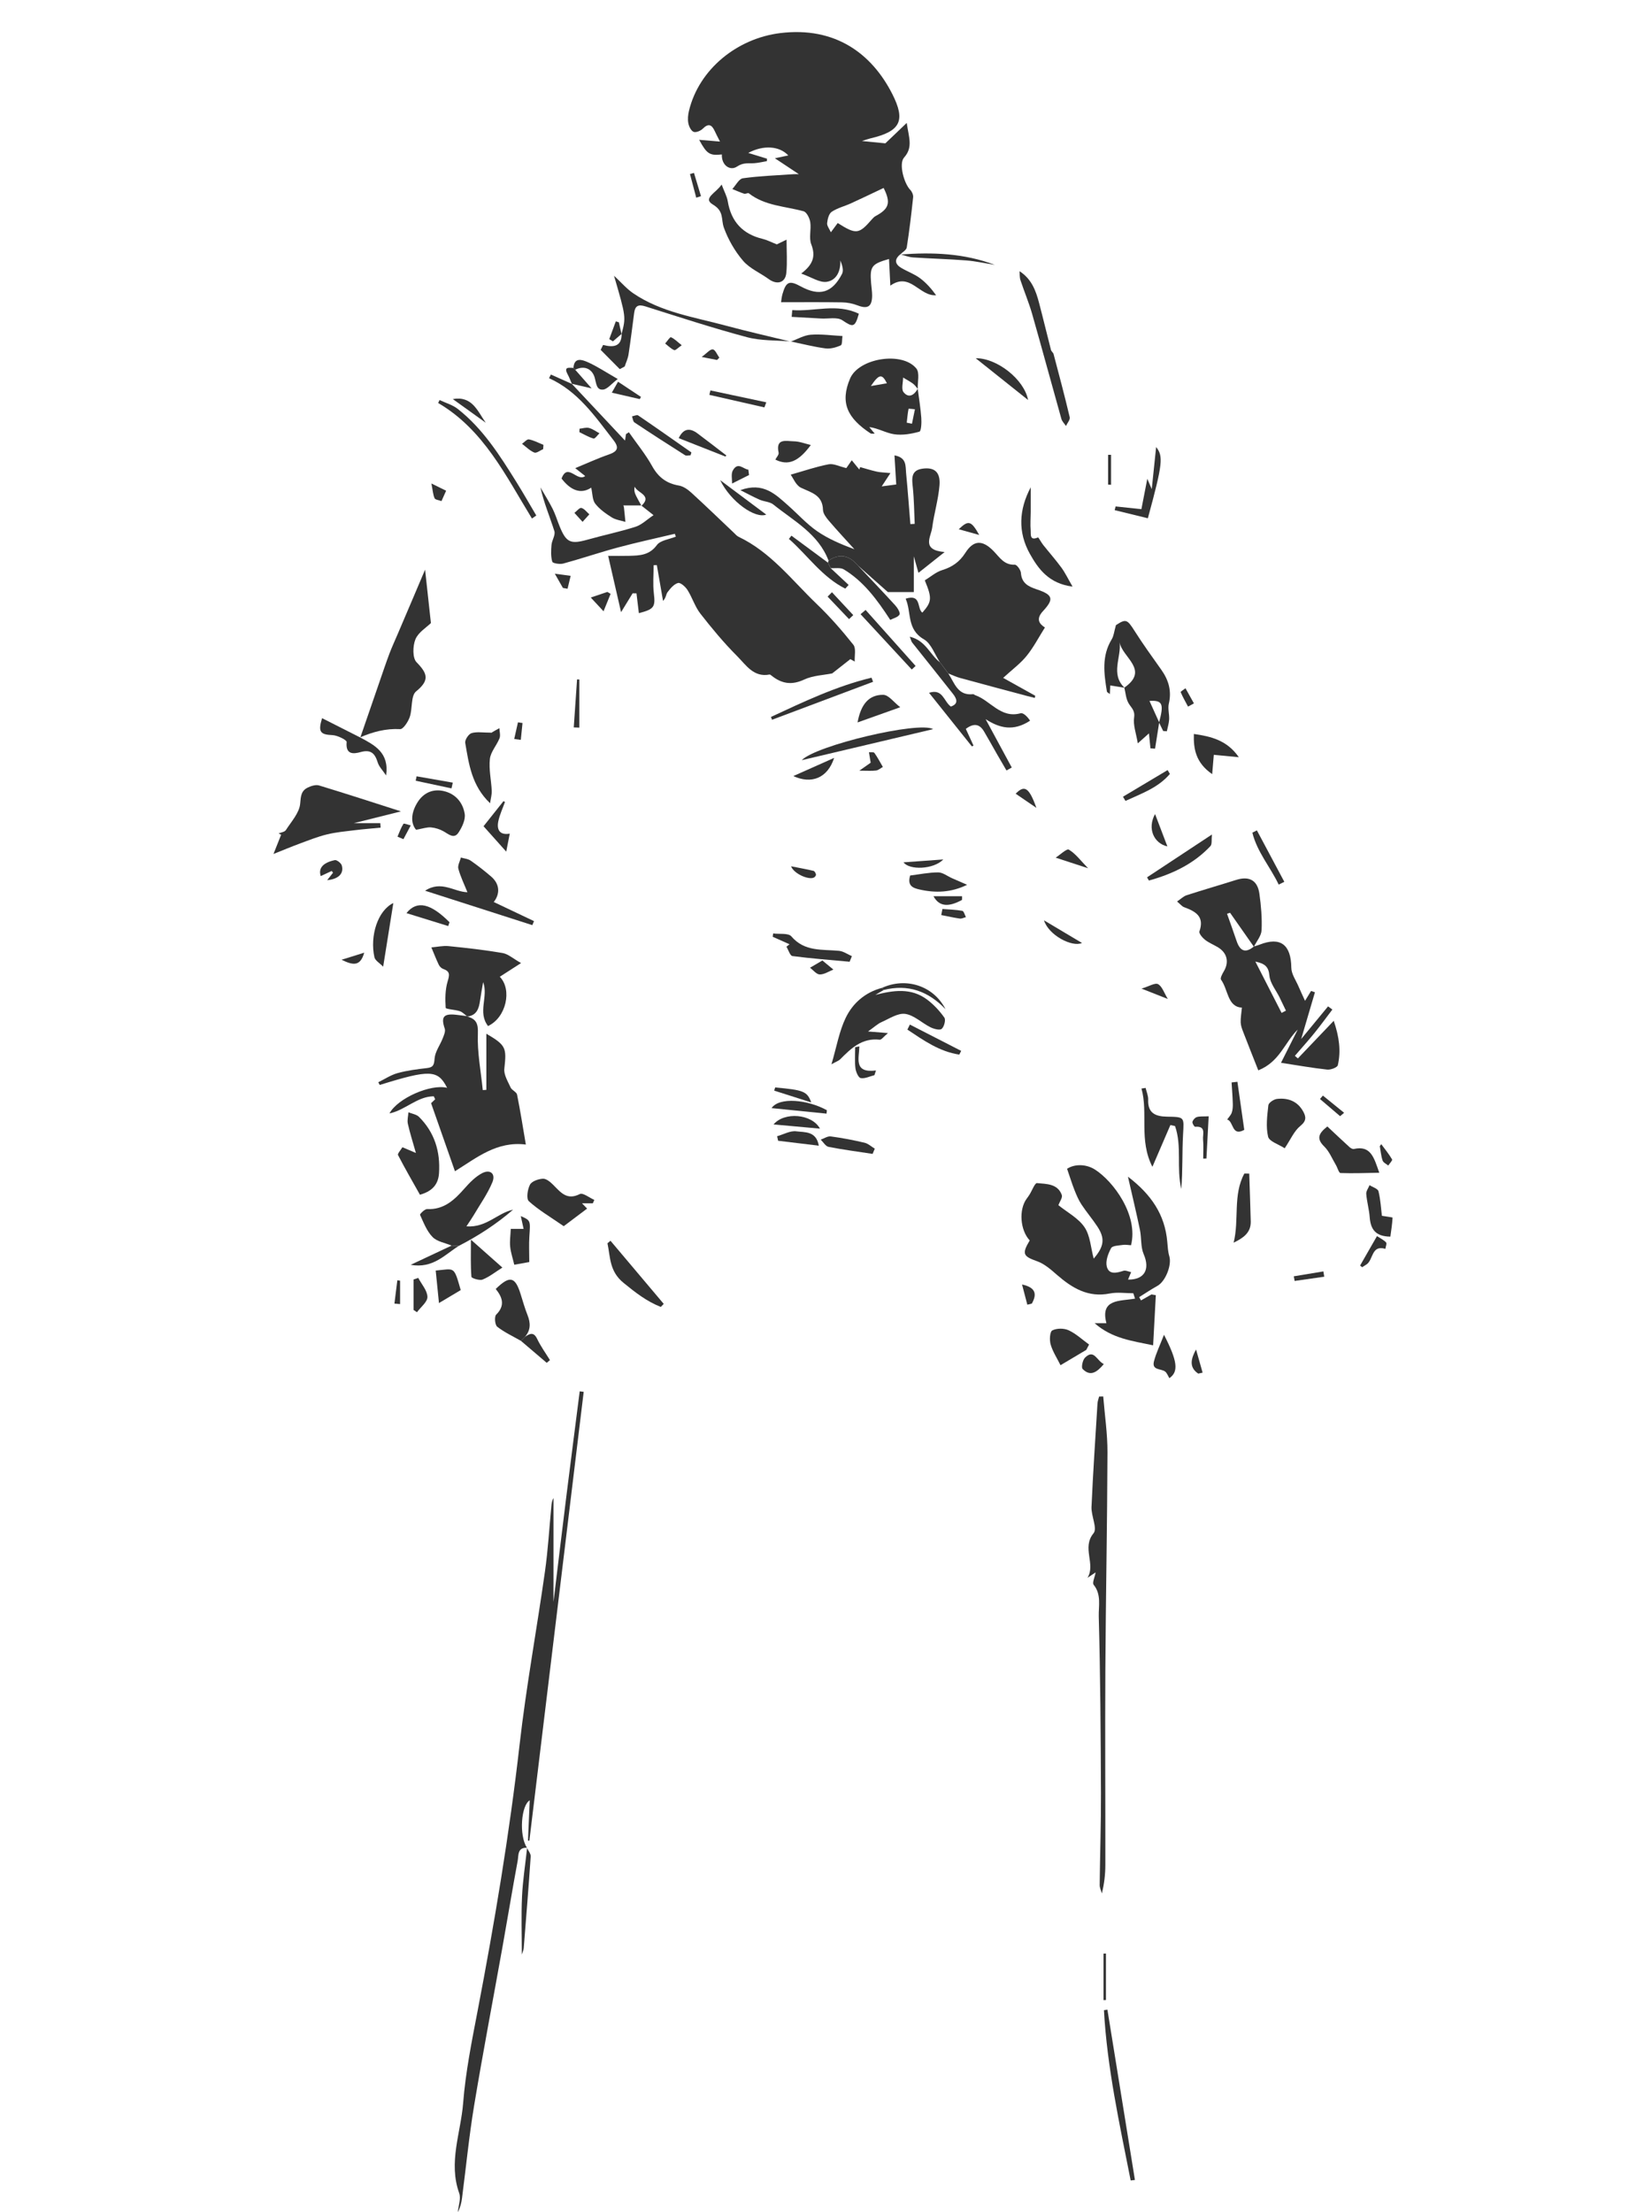<?xml version="1.0" encoding="utf-8"?>
<!-- Generator: Adobe Illustrator 17.1.0, SVG Export Plug-In . SVG Version: 6.00 Build 0)  -->
<!DOCTYPE svg PUBLIC "-//W3C//DTD SVG 1.1//EN" "http://www.w3.org/Graphics/SVG/1.1/DTD/svg11.dtd">
<svg version="1.1" id="Calque_1" xmlns="http://www.w3.org/2000/svg" xmlns:xlink="http://www.w3.org/1999/xlink" x="0px" y="0px"
	 viewBox="0 0 314.869 421.47" enable-background="new 0 0 314.869 421.47" xml:space="preserve">
<g>
	<path fill="#333333" d="M171.595,48.458c-1.195,0.978-1.021,1.878,0.224,2.608c1.156,0.679,2.46,1.139,3.526,1.929
		c1.196,0.886,2.197,2.035,3.078,3.255c-3.215,0.237-4.941-4.501-8.727-1.831c-0.083-1.674-0.166-3.371-0.251-5.079
		c-3.338,0.956-3.669,1.411-3.417,4.59c0.062,0.787,0.198,1.574,0.197,2.361c-0.003,2.14-0.848,2.639-2.791,1.884
		c-0.917-0.357-1.951-0.553-2.937-0.569c-3.834-0.064-7.669-0.026-11.627-0.026c0.059-0.355,0.1-0.962,0.263-1.533
		c0.69-2.412,1.311-2.666,3.482-1.484c3.573,1.944,5.997,1.264,7.878-2.388c0.341-0.662,0.049-1.65-0.336-2.563
		c0.105,2.074-0.753,3.808-2.586,4.081c-1.345,0.2-2.881-0.879-4.861-1.574c2.391-1.813,2.743-3.424,1.91-5.588
		c-0.476-1.237,0.029-2.819-0.187-4.203c-0.119-0.765-0.684-1.916-1.271-2.077c-3.538-0.968-7.356-1.016-10.437-3.421
		c-0.17-0.133-0.625,0.161-0.889,0.076c-0.769-0.248-1.507-0.589-2.258-0.893c0.669-0.713,1.266-1.944,2.019-2.049
		c3.194-0.442,6.433-0.552,9.656-0.777c0.304-0.021,0.611-0.003,1.006-0.003c-1.448-0.961-2.79-1.853-4.565-3.032
		c1.162-0.245,1.835-0.387,2.554-0.539c-1.712-1.821-4.755-2.015-7.632-0.477c1.236,0.38,2.404,0.738,3.571,1.097
		c-0.006,0.156-0.012,0.313-0.018,0.469c-0.785,0.134-1.566,0.324-2.357,0.388c-1.129,0.092-2.085-0.194-3.34,0.646
		c-1.301,0.871-2.975-0.215-2.889-2.311c-2.323,0.261-2.866-0.094-4.325-2.785c1.268,0.107,2.464,0.207,3.973,0.334
		c-0.448-0.888-0.742-1.427-0.995-1.984c-0.557-1.225-1.193-1.566-2.295-0.463c-0.41,0.41-1.318,0.777-1.75,0.59
		c-0.492-0.213-0.882-1.035-0.997-1.651c-0.14-0.75-0.06-1.589,0.121-2.343c1.911-7.966,9.223-13.818,17.404-14.817
		c10.526-1.286,17.448,3.965,21.318,11.543c2.629,5.148,1.609,7.173-4.103,8.508c-0.459,0.107-0.903,0.276-1.647,0.508
		c1.856,0.185,3.423,0.34,4.461,0.444c1.423-1.358,2.545-2.429,4.073-3.887c0.384,2.732,1.255,4.63-0.51,6.6
		c-1.04,1.161-0.01,4.937,1.187,6.156c0.329,0.335,0.593,0.953,0.545,1.405c-0.34,3.197-0.72,6.393-1.218,9.568
		c-0.078,0.5-0.82,0.896-1.254,1.34L171.595,48.458z M168.418,35.81c-2.188,1.032-4.207,2.01-6.249,2.939
		c-1.212,0.552-2.562,0.873-3.646,1.602c-0.545,0.367-0.793,1.394-0.874,2.155c-0.054,0.511,0.419,1.077,0.713,1.748
		c0.543-0.732,0.952-1.285,1.305-1.761c3.527,2.226,4.038,2.146,6.514-0.706c0.2-0.23,0.422-0.471,0.685-0.611
		C169.474,39.783,169.826,38.627,168.418,35.81z"/>
	<path fill="#333333" d="M122.229,96.292c-1.146,0-2.292,0-3.43,0c-0.011-0.031,0.099,0.166,0.123,0.373
		c0.107,0.92,0.19,1.843,0.281,2.765c-0.876-0.274-1.853-0.387-2.604-0.86c-1.153-0.725-2.332-1.557-3.15-2.615
		c-0.552-0.714-0.503-1.893-0.766-3.049c-2.002,1.339-3.973,0.467-5.652-1.736c1.164-3.105,2.967,0.72,4.507-0.476
		c-0.656-0.519-1.26-0.997-1.901-1.504c2.25-0.926,4.286-1.872,6.397-2.599c1.644-0.566,2.037-1.26,0.913-2.708
		c-3.524-4.54-6.782-9.342-12.301-11.832c0.118-0.232,0.236-0.464,0.354-0.695c1.335,0.596,2.67,1.192,4.004,1.788l-0.037-0.036
		c3.342,3.561,6.684,7.122,10.163,10.83c0.071-0.475,0.128-0.854,0.185-1.232c0.182-0.118,0.364-0.237,0.547-0.355
		c1.495,2.14,3.171,4.179,4.433,6.448c1.18,2.123,2.73,3.305,5.101,3.707c0.851,0.144,1.713,0.757,2.379,1.365
		c2.74,2.502,5.406,5.085,8.102,7.634c0.287,0.271,0.555,0.602,0.899,0.765c6.12,2.911,10.156,8.259,14.875,12.787
		c2.513,2.411,4.83,5.053,6.997,7.78c0.554,0.697,0.199,2.116,0.262,3.204c-0.279-0.154-0.558-0.309-0.837-0.463
		c-1.14,0.895-2.28,1.791-3.461,2.719c-1.626,0.331-3.657,0.384-5.343,1.173c-2.377,1.112-4.285,0.791-6.2-0.74
		c-0.121-0.096-0.287-0.243-0.404-0.221c-3.037,0.585-4.489-1.83-6.155-3.494c-2.519-2.519-4.815-5.283-7.011-8.095
		c-1.042-1.334-1.55-3.072-2.467-4.522c-0.391-0.618-1.336-1.452-1.801-1.328c-0.773,0.206-1.455,1.033-1.991,1.738
		c-0.318,0.418-0.283,1.105-0.866,1.674c-0.394-2.275-0.788-4.549-1.182-6.824c-0.203,0.006-0.407,0.011-0.61,0.017
		c0,1.787-0.17,3.595,0.04,5.357c0.309,2.593,0.079,3.034-2.856,3.783c-0.148-1.234-0.301-2.502-0.453-3.771
		c-0.245-0.003-0.49-0.006-0.734-0.009c-0.66,1.075-1.319,2.151-2.204,3.593c-0.883-3.849-1.648-7.18-2.462-10.728
		c1.444,0,2.747,0.029,4.047-0.007c1.972-0.055,3.809-0.106,5.234-2.045c0.68-0.926,2.383-1.099,3.623-1.614
		c-0.066-0.179-0.132-0.358-0.197-0.537c-3.611,0.86-7.243,1.639-10.826,2.602c-3.5,0.94-6.936,2.114-10.432,3.067
		c-0.655,0.179-2.006-0.038-2.098-0.349c-0.296-0.999-0.243-2.137-0.149-3.205c0.078-0.892,0.782-1.884,0.549-2.622
		c-0.868-2.748-2.008-5.41-2.663-8.338c0.781,1.354,1.621,2.678,2.323,4.071c0.53,1.053,0.874,2.199,1.317,3.297
		c1.278,3.163,2.09,3.51,5.383,2.582c3.027-0.853,6.119-1.487,9.11-2.444c1.179-0.377,2.161-1.37,3.428-2.212
		c-1.114-0.88-1.7-1.342-2.285-1.803c2.114-1.976-0.832-2.423-1.299-3.622c-0.186,0.667,0.007,1.228,0.263,1.757
		C121.542,95.096,121.897,95.688,122.229,96.292z"/>
	<path fill="#333333" d="M220.299,246.752c-0.167,3.107-0.334,6.214-0.514,9.552c-4.053-0.856-7.801-1.278-11.149-4.212
		c0.982,0,1.509,0,2.246,0c-1.238-4.679,2.586-4.177,5.457-4.682c-0.111-0.342-0.223-0.683-0.334-1.025
		c-1.495,0-3.039-0.241-4.477,0.046c-4.105,0.817-7.147-1.012-10.046-3.529c-1.157-1.005-2.392-2.11-3.791-2.607
		c-2.684-0.953-2.969-1.391-1.429-3.972c-1.831-1.965-2.113-5.877-0.577-7.957c0.185-0.251,0.368-0.505,0.535-0.768
		c0.485-0.769,1.027-2.237,1.427-2.199c1.787,0.173,3.94,0.088,4.73,2.26c0.184,0.506-0.415,1.296-0.65,1.945
		c1.684,1.36,3.799,2.461,4.979,4.198c1.095,1.612,1.191,3.902,1.751,5.985c2.007-2.326,2.19-3.855,0.69-6.128
		c-0.95-1.44-2.081-2.76-3.028-4.201c-0.548-0.834-0.947-1.78-1.317-2.713c-0.477-1.206-0.859-2.45-1.418-4.073
		c1.467-0.959,3.658-0.904,5.299,0.138c3.529,2.24,8.327,8.717,6.891,14.429c-0.503-0.026-1.048-0.138-1.563-0.06
		c-0.785,0.118-1.978,0.136-2.236,0.61c-0.563,1.037-1.087,2.445-0.824,3.501c0.4,1.603,1.867,1.244,3.165,0.822
		c0.42-0.137,0.979,0.153,1.474,0.248c-0.205,0.499-0.41,0.998-0.583,1.421c3.082,0.052,4.249-1.899,2.977-4.844
		c-0.597-1.383-0.394-3.091-0.711-4.619c-0.668-3.217-1.439-6.412-2.287-10.14c4.429,3.376,7.042,7.219,7.495,12.393
		c0.081,0.929,0.128,1.885,0.39,2.769c0.499,1.684-0.728,4.788-2.273,5.643c-1.188,0.658-2.317,1.423-3.473,2.141
		c0.117,0.208,0.234,0.417,0.351,0.625c0.665-0.38,1.33-0.759,1.996-1.139C219.747,246.657,220.023,246.705,220.299,246.752z"/>
	<path fill="#333333" d="M179.15,126.177c-0.995-1.496-1.657-3.57-3.051-4.373c-3.334-1.92-2.34-5.151-3.483-7.743
		c3.062-0.971,2.103,1.882,3.182,2.653c1.814-2.067,1.878-2.728,0.467-6.147c1.071-0.652,2.111-1.583,3.323-1.956
		c1.919-0.59,3.313-1.57,4.404-3.281c1.538-2.413,3.206-2.535,5.314-0.406c1.203,1.214,2.037,2.751,4.127,2.664
		c0.381-0.016,1.113,0.992,1.154,1.564c0.139,1.982,1.437,2.6,3.027,3.135c3.082,1.036,3.319,1.83,1.18,4.138
		c-1.458,1.573-0.619,2.496,0.364,3.123c-1.163,1.841-2.154,3.768-3.489,5.415c-1.179,1.455-2.742,2.598-4.469,4.184
		c1.936,1.079,4.025,2.243,6.115,3.407c-0.026,0.138-0.053,0.276-0.079,0.415c-0.586-0.148-1.175-0.289-1.759-0.446
		c-4.181-1.12-8.365-2.231-12.54-3.375c-0.75-0.206-1.46-0.556-2.188-0.839C180.216,127.599,179.683,126.888,179.15,126.177z"/>
	<path fill="#333333" d="M157.917,106.803c-1.933-5.105-6.602-7.54-10.523-10.685c-0.67-0.537-1.743-0.543-2.582-0.906
		c-1.135-0.492-2.224-1.092-3.698-1.829c4.366-1.603,6.716,0.811,9.151,2.964c1.829,1.618,3.486,3.476,5.479,4.853
		c2.118,1.464,4.54,2.487,7.106,3.442c-1.638-1.813-3.309-3.599-4.896-5.457c-0.5-0.585-1.076-1.356-1.095-2.056
		c-0.077-2.842-2.228-3.273-4.202-4.213c-0.959-0.457-1.477-1.84-1.956-2.483c2.667-0.755,4.921-1.54,7.241-1.977
		c0.936-0.177,2.016,0.406,3.367,0.722c0.11-0.159,0.491-0.707,1.036-1.49c0.532,0.652,0.987,1.208,1.441,1.764
		c0.051-0.154,0.102-0.309,0.152-0.463c1.062,0.294,2.115,0.628,3.189,0.868c0.653,0.146,1.339,0.149,2.59,0.273
		c-0.429,0.653-0.988,1.506-1.666,2.539c0.927-0.123,1.807-0.241,2.771-0.369c-0.112-1.858-0.217-3.6-0.334-5.546
		c2.361,0.427,2.084,2.044,2.209,3.333c0.317,3.25,0.552,6.509,0.82,9.764c0.274-0.016,0.548-0.031,0.823-0.047
		c-0.108-2.299-0.119-4.608-0.355-6.894c-0.174-1.687-0.419-3.3,1.822-3.616c2.299-0.325,3.46,0.641,3.26,3.162
		c-0.215,2.712-1.037,5.371-1.393,8.079c-0.231,1.761-2.145,4.253,2.37,4.641c-1.945,1.543-3.354,2.662-4.986,3.957
		c-0.198-0.703-0.496-1.758-0.887-3.14c0,2.465,0,4.626,0,6.804c-1.685,0-3.105,0-4.949,0c-1.58-1.4-3.635-3.219-5.69-5.039
		C161.932,105.846,160.09,105.351,157.917,106.803z"/>
	<path fill="#333333" d="M238.969,180.339c0.375-0.123,0.757-0.228,1.123-0.372c3.963-1.564,5.986,0.012,6.03,4.401
		c0.012,1.208,0.889,2.413,1.395,3.608c0.367,0.867,0.777,1.716,1.222,2.694c0.41-0.669,0.779-1.272,1.148-1.874
		c0.246,0.083,0.493,0.165,0.739,0.248c-0.814,2.764-1.628,5.528-2.622,8.905c1.946-2.362,3.535-4.29,5.124-6.219
		c0.273,0.202,0.546,0.404,0.819,0.605c-1.142,1.5-2.249,3.029-3.435,4.493c-1.195,1.474-2.469,2.884-3.709,4.322
		c0.189,0.166,0.378,0.331,0.568,0.497c2.151-2.254,4.302-4.508,6.837-7.165c1.062,3.103,1.391,5.762,0.78,8.456
		c-0.097,0.428-1.356,0.911-2.021,0.838c-2.871-0.313-5.72-0.822-8.81-1.296c1.009-2.002,2.1-4.168,3.191-6.334
		c-2.483,2.451-3.434,6.151-7.52,7.773c-0.965-2.446-1.935-4.871-2.873-7.309c-0.225-0.585-0.462-1.207-0.482-1.819
		c-0.029-0.88,0.136-1.767,0.234-2.822c-2.776-0.141-2.589-3.398-3.984-5.33c-0.193-0.267,0.242-1.099,0.532-1.582
		c1.057-1.766,0.645-3.535-1.156-4.607c-0.809-0.482-1.708-0.838-2.437-1.415c-0.491-0.389-1.185-1.214-1.054-1.586
		c1.013-2.882-0.771-3.817-2.931-4.62c-0.399-0.148-0.701-0.556-1.33-1.078c0.729-0.49,1.224-1.001,1.822-1.195
		c3.133-1.014,6.299-1.925,9.439-2.917c2.47-0.78,4.07,0.048,4.431,2.624c0.322,2.297,0.523,4.644,0.418,6.953
		c-0.049,1.073-0.951,2.107-1.466,3.158c-1.515-2.16-3.03-4.319-4.544-6.478c-0.192,0.063-0.384,0.127-0.575,0.19
		c0.609,1.728,1.235,3.451,1.821,5.187C236.315,181.12,237.318,181.699,238.969,180.339z M239.271,183.196
		c1.787,3.494,3.392,6.633,4.997,9.772c0.277-0.14,0.554-0.28,0.832-0.42c-0.405-0.842-0.803-1.687-1.215-2.525
		c-0.679-1.381-1.807-2.718-1.936-4.147C241.797,184.187,241.106,183.579,239.271,183.196z"/>
	<path fill="#333333" d="M100.47,352.037c-1.881-0.117-1.611,1.453-1.801,2.477c-1.009,5.429-1.906,10.879-2.878,16.315
		c-1.807,10.104-3.742,20.186-5.422,30.31c-0.969,5.838-1.538,11.743-2.306,17.615c-0.121,0.924-0.343,1.834-0.803,2.716
		c0.11-1.224,0.637-2.597,0.261-3.647c-2.099-5.853,0.308-11.485,0.755-17.173c0.462-5.881,1.639-11.723,2.754-17.534
		c3.227-16.822,6.064-33.691,8.002-50.724c1.256-11.038,3.28-21.987,4.837-32.994c0.585-4.133,0.824-8.315,1.223-12.475
		c0.049-0.515,0.11-1.028,0.402-1.518c0,6.519,0,13.038,0,19.796c0.827-6.806,1.613-13.407,2.435-20.005
		c0.836-6.712,1.707-13.419,2.563-20.128c0.253,0.032,0.506,0.064,0.759,0.097c-3.451,28.502-6.903,57.004-10.354,85.506
		c-0.089,0.002-0.178,0.004-0.267,0.005c0.114-2.61,0.228-5.221,0.336-7.685c-1.62,0.917-2.094,6.622-0.524,9.064L100.47,352.037z"
		/>
	<path fill="#333333" d="M89.106,193.664c1.629,0.5,2.054,1.286,1.977,3.238c-0.141,3.574,0.575,7.183,0.934,10.777
		c0.227-0.015,0.454-0.03,0.681-0.045c0-3.529,0-7.058,0-10.693c3.769,2.203,3.874,2.681,3.427,6.663
		c-0.128,1.14,0.674,2.427,1.198,3.58c0.241,0.531,1.125,0.842,1.228,1.351c0.629,3.115,1.117,6.257,1.674,9.518
		c-5.521-0.677-9.269,2.445-13.512,5.087c-1.546-4.406-3.022-8.613-4.55-12.969c0.058-0.055,0.419-0.397,0.78-0.739
		c-0.089-0.19-0.178-0.381-0.267-0.571c-3.143,0.01-5.438,2.647-8.444,3.264c1.542-2.887,7.863-5.663,10.986-4.877
		c-1.751-3.457-3.274-3.521-12.84-0.546c-0.093-0.172-0.186-0.344-0.28-0.515c1.227-0.598,2.401-1.393,3.695-1.748
		c1.814-0.498,3.71-0.738,5.587-0.953c1.236-0.142,1.359-0.642,1.454-1.835c0.104-1.306,1.04-2.535,1.545-3.824
		c0.231-0.589,0.565-1.333,0.39-1.85c-0.747-2.207-0.253-2.903,2.102-2.653c0.707,0.075,1.411,0.174,2.116,0.262L89.106,193.664z"/>
	<path fill="#333333" d="M68.674,140.511c1.249-3.622,2.495-7.245,3.747-10.866c0.59-1.706,1.161-3.419,1.798-5.108
		c0.467-1.238,1.027-2.44,1.546-3.658c1.046-2.452,2.093-4.903,3.137-7.356c0.628-1.475,1.252-2.951,2.118-4.993
		c0.429,3.931,0.78,7.139,1.111,10.173c-0.859,0.85-2.412,1.769-2.953,3.1c-0.516,1.269-0.575,3.551,0.217,4.363
		c2.087,2.141,2.539,3.418-0.086,5.555c-1.032,0.84-0.659,3.275-1.213,4.885c-0.314,0.912-1.246,2.337-1.835,2.305
		c-2.728-0.146-5.197,0.523-7.631,1.571L68.674,140.511z"/>
	<path fill="#333333" d="M210.275,266.045c0.284,3.548,0.82,7.098,0.808,10.645c-0.046,13.823-0.323,27.644-0.403,41.467
		c-0.072,12.374,0.016,24.749-0.002,37.123c-0.003,1.788-0.199,3.577-0.666,5.444c-0.145-0.536-0.421-1.073-0.415-1.607
		c0.063-5.827,0.269-11.653,0.246-17.479c-0.045-11.23-0.116-22.463-0.421-33.688c-0.053-1.945,0.537-4.157-0.969-6.02
		c-0.309-0.383,0.205-1.431,0.374-2.364c-0.454,0.3-1.003,0.664-1.552,1.027c1.619-2.601-1.147-5.709,1.159-8.492
		c0.76-0.917-0.469-3.301-0.394-4.997c0.291-6.579,0.736-13.151,1.142-19.724c0.027-0.443,0.201-0.876,0.306-1.314
		C209.75,266.058,210.013,266.051,210.275,266.045z"/>
	<path fill="#333333" d="M174.918,74.076c0.238,1.853,0.549,3.701,0.682,5.561c0.064,0.894-0.016,2.505-0.361,2.601
		c-1.539,0.428-3.241,0.724-4.801,0.495c-1.56-0.228-3.021-1.135-4.757-1.373c0.308,0.374,0.616,0.748,1.038,1.26
		c-0.386-0.02-0.647,0.046-0.799-0.054c-4.383-2.888-5.869-5.827-3.891-10.459c1.655-3.877,9.928-5.226,12.627-1.897
		c0.669,0.825,0.212,2.563,0.272,3.881c-0.303-0.339-0.56-0.739-0.918-1.002c-0.593-0.433-1.251-0.777-1.881-1.158
		c0.001,0.948-0.381,2.204,0.082,2.78C173.19,75.929,174.237,75.297,174.918,74.076z M172.824,80.528
		c0.332,0.067,0.663,0.133,0.995,0.2c0.188-0.918,0.376-1.836,0.564-2.754c-0.422-0.036-1.203-0.141-1.212-0.097
		C173.002,78.751,172.923,79.641,172.824,80.528z M165.99,73.547c1.108-0.191,2.083-0.359,3.053-0.526
		C168.111,71.156,167.548,71.238,165.99,73.547z"/>
	<path fill="#333333" d="M88.987,193.585c-0.446-0.323-0.85-0.776-1.348-0.94c-0.911-0.3-2.675-0.376-2.693-0.639
		c-0.112-1.679-0.101-3.461,0.379-5.055c0.375-1.244,0.474-1.893-0.851-2.35c-0.337-0.116-0.683-0.466-0.842-0.797
		c-0.517-1.081-0.949-2.202-1.414-3.308c1.106-0.091,2.228-0.351,3.314-0.241c3.434,0.345,6.87,0.731,10.268,1.315
		c1.049,0.18,1.979,1.048,3.513,1.909c-1.712,1.102-2.901,1.867-4.055,2.61c2.394,2.449,1.228,7.777-2.239,9.387
		c-2.037-2.642,0.103-5.566-0.932-8.369c-0.199,1.173-0.424,2.343-0.59,3.521c-0.21,1.49-0.608,2.8-2.392,3.036L88.987,193.585z"/>
	<path fill="#333333" d="M214.326,131.029c-0.893-0.146-1.785-0.292-2.713-0.444c-0.019,0.395-0.045,0.93-0.079,1.647
		c-0.281-0.235-0.539-0.341-0.562-0.485c-0.548-3.389-1.037-6.764,0.919-9.946c0.394-0.642,0.457-1.487,0.806-2.701
		c1.893-1.239,2.147-1.113,3.535,1.077c1.61,2.542,3.384,4.981,5.123,7.439c1.387,1.96,1.99,4.024,1.422,6.447
		c-0.22,0.938,0.113,1.993,0.062,2.988c-0.039,0.76-0.285,1.51-0.439,2.265c-0.232-0.014-0.464-0.028-0.695-0.041
		c-0.265-0.54-0.53-1.079-0.794-1.619c0.952-3.501,0.711-4.292-1.823-4.117c0.665,1.471,1.259,2.782,1.853,4.094
		c-0.262,1.666-0.524,3.331-0.787,4.997c-0.293-0.021-0.585-0.042-0.878-0.063c-0.087-0.86-0.174-1.72-0.288-2.846
		c-0.684,0.612-1.225,1.096-2.124,1.9c-0.307-1.885-0.923-3.476-0.702-4.941c0.208-1.374-0.588-1.863-1.084-2.746
		c-0.479-0.853-0.539-1.942-0.784-2.928c4.897-3.403-0.457-5.777-0.894-8.644C213.764,125.245,211.6,128.391,214.326,131.029z"/>
	<path fill="#333333" d="M67.435,156.829c1.545,0,3.298,0,5.05,0c0.02,0.284,0.04,0.567,0.06,0.851
		c-1.645,0.16-3.294,0.286-4.935,0.488c-1.772,0.218-3.566,0.379-5.293,0.799c-1.755,0.427-3.452,1.108-5.153,1.736
		c-1.663,0.614-3.3,1.3-5.037,1.99c0.553-1.389,1.005-2.527,1.458-3.665c-0.164-0.08-0.328-0.16-0.493-0.241
		c0.475-0.205,1.159-0.276,1.39-0.637c1.044-1.63,2.584-3.291,2.73-5.041c0.122-1.467,0.189-2.467,1.475-3.079
		c0.637-0.303,1.504-0.577,2.123-0.39c5.187,1.573,10.341,3.256,15.611,4.94C73.318,155.357,70.288,156.115,67.435,156.829z"/>
	<path fill="#333333" d="M168.438,188.607c-0.535,0.313-1.069,0.626-1.604,0.939c3.428-0.881,6.823-1.402,9.881,0.899
		c1.254,0.944,2.377,2.145,3.278,3.427c0.302,0.429-0.037,1.75-0.514,2.146c-0.378,0.315-1.495,0.01-2.139-0.31
		c-1.634-0.813-3.114-2.3-4.796-2.543c-1.408-0.203-3.043,0.909-4.523,1.562c-0.744,0.328-1.367,0.931-2.578,1.786
		c1.542,0.124,2.387,0.192,3.802,0.306c-0.827,0.682-1.243,1.302-1.584,1.263c-3.349-0.383-5.445,1.634-7.53,3.739
		c-0.26,0.262-0.66,0.386-1.657,0.945c0.984-3.332,1.473-6.286,2.724-8.872c1.354-2.798,3.733-4.861,6.916-5.692
		C168.224,188.337,168.331,188.472,168.438,188.607z"/>
	<path fill="#333333" d="M86.073,237.305c-1.233-0.519-2.761-0.748-3.625-1.629c-1.101-1.123-1.712-2.751-2.389-4.228
		c-0.068-0.148,0.889-1.116,1.344-1.096c3.233,0.144,5.217-1.76,7.146-3.948c0.967-1.097,2.057-2.217,3.324-2.885
		c1.561-0.823,2.646,0.093,1.971,1.726c-0.915,2.213-2.349,4.211-3.573,6.294c-0.313,0.533-0.675,1.039-1.371,2.101
		c3.834,0.283,5.915-2.556,8.887-3.17c-3.15,2.724-6.627,4.984-10.349,6.896C86.983,237.347,86.528,237.326,86.073,237.305z"/>
	<path fill="#333333" d="M179.15,126.177c0.533,0.711,1.066,1.422,1.599,2.133c1.177,1.782,1.759,4.274,4.712,3.943
		c0.132-0.015,0.277,0.141,0.424,0.193c2.911,1.022,4.827,4.477,8.633,3.444c0.539-0.146,1.345,0.694,1.813,1.412
		c-3.131,2.049-5.735,1.479-8.474-0.29c1.73,3.198,3.356,6.205,4.982,9.211c-0.335,0.189-0.67,0.377-1.004,0.566
		c-0.616-1.059-1.237-2.114-1.846-3.176c-0.819-1.427-1.608-2.871-2.45-4.284c-0.88-1.476-2.011-1.551-3.455-0.464
		c0.501,1.088,0.985,2.14,1.469,3.191c-0.107,0.046-0.213,0.093-0.32,0.139c-2.682-3.355-5.364-6.71-8.156-10.203
		c2.64-0.858,2.79,1.643,4.155,2.62c1.536-0.527,1.12-1.509,0.381-2.449c-2.57-3.269-5.181-6.506-7.767-9.763
		c-0.135-0.17-0.175-0.416-0.445-1.093C176.451,122.003,177.259,124.767,179.15,126.177z"/>
	<path fill="#333333" d="M148.062,46.557c0.385-0.186,1.147-0.556,1.854-0.898c0,2.177,0.162,4.29-0.048,6.365
		c-0.189,1.868-1.771,2.294-3.345,1.152c-1.633-1.185-3.638-2.024-4.906-3.506c-1.562-1.825-2.835-4.048-3.652-6.309
		c-0.559-1.545,0.089-3.104-2.069-4.376c-2.054-1.211,0.576-2.203,1.644-3.829c0.523,1.388,1.012,2.25,1.164,3.168
		c0.643,3.891,2.833,6.278,6.667,7.192C146.181,45.709,146.94,46.115,148.062,46.557z"/>
	<path fill="#333333" d="M80.041,227.616c-1.426-2.538-2.865-5.018-4.179-7.562c-0.133-0.257,0.493-0.905,0.835-1.488
		c0.696,0.295,1.313,0.556,2.573,1.09c-0.619-2.195-1.159-3.862-1.534-5.565c-0.151-0.685,0.062-1.45,0.109-2.179
		c0.68,0.28,1.531,0.388,2.013,0.868c2.967,2.951,4.09,6.618,3.817,10.733C83.542,225.517,82.541,226.914,80.041,227.616z"/>
	<path fill="#333333" d="M81.023,169.696c3.101-2.028,5.504,0.224,8.069,0.291c-0.608-1.517-1.318-2.953-1.729-4.47
		c-0.17-0.626,0.302-1.425,0.481-2.145c0.629,0.19,1.355,0.24,1.869,0.596c1.354,0.938,2.656,1.962,3.906,3.037
		c1.59,1.368,1.766,3.208,0.492,4.843c2.563,1.217,5.116,2.429,7.669,3.641c-0.108,0.255-0.216,0.51-0.324,0.765
		C94.821,174.124,88.185,171.995,81.023,169.696z"/>
	<path fill="#333333" d="M79.298,158.082c-1.119-1.342-0.909-3.362,0.313-5.277c1.101-1.727,2.83-2.546,4.877-2.111
		c2.31,0.491,3.738,2.184,4.084,4.366c0.176,1.11-0.503,2.529-1.179,3.557c-0.829,1.262-1.831,0.358-2.791-0.2
		c-0.729-0.424-1.609-0.706-2.448-0.785C81.404,157.562,80.619,157.855,79.298,158.082z"/>
	<path fill="#333333" d="M150.732,65.056c-2.789-0.245-5.681-0.103-8.346-0.813c-6.518-1.738-12.94-3.837-19.376-5.871
		c-1.332-0.421-1.957-0.123-2.136,1.219c-0.354,2.652-0.675,5.309-1.081,7.953c-0.119,0.777-0.478,1.518-0.726,2.275
		c-0.313,0.169-0.627,0.337-0.94,0.506c-1.213-1.223-2.427-2.446-3.64-3.669c0.154-0.313,0.308-0.626,0.462-0.938
		c2.078,0.548,3.547,0.245,3.54-2.115l-0.025,0.047c0.86-3.253,0.86-3.253-1.431-11.115c1.374,1.27,2.408,2.492,3.683,3.357
		c5.334,3.618,11.648,4.53,17.689,6.162c4.078,1.102,8.204,2.027,12.308,3.031L150.732,65.056z"/>
	<path fill="#333333" d="M112.99,229.253c-0.685,0-1.369,0-2.054,0c0.321,0.334,0.643,0.669,0.964,1.003
		c-1.558,1.173-3.116,2.345-4.455,3.353c-2.573-1.781-4.79-3.074-6.65-4.761c-0.509-0.462-0.251-2.266,0.222-3.152
		c0.351-0.658,1.606-1.093,2.479-1.129c0.646-0.027,1.428,0.645,1.968,1.187c1.413,1.42,2.594,2.982,5.055,1.728
		c0.579-0.295,1.822,0.712,2.759,1.121C113.182,228.819,113.086,229.036,112.99,229.253z"/>
	<path fill="#333333" d="M93.63,139.585c-0.27,0.389-0.182,0.147-0.01,0.037c0.503-0.325,1.04-0.598,1.563-0.891
		c0.021,0.646,0.242,1.372,0.024,1.923c-0.536,1.352-1.684,2.578-1.836,3.939c-0.22,1.982,0.258,4.036,0.354,6.064
		c0.034,0.706-0.182,1.423-0.318,2.372c-3.513-3.338-4.046-7.476-4.737-11.505c-0.096-0.562,0.644-1.684,1.205-1.851
		C90.896,139.367,92.072,139.585,93.63,139.585z"/>
	<path fill="#333333" d="M244.862,218.763c-1.161-0.762-2.95-1.299-3.165-2.209c-0.449-1.896-0.17-4,0.052-5.992
		c0.053-0.472,1.028-1.128,1.637-1.199c2.084-0.241,3.897,0.414,4.979,2.353c0.555,0.995,0.712,1.795-0.504,2.776
		C246.663,215.459,245.996,217.082,244.862,218.763z"/>
	<path fill="#333333" d="M99.289,255.453c-1.527-0.874-3.153-1.621-4.523-2.694c-0.436-0.341-0.569-1.929-0.198-2.297
		c1.772-1.753,1.173-3.343-0.083-4.892c2.673-2.607,3.69-2.37,4.729,0.931c0.425,1.35,0.803,2.721,1.327,4.033
		c0.603,1.51,0.636,2.884-0.491,4.157C99.796,254.946,99.542,255.199,99.289,255.453z"/>
	<path fill="#333333" d="M252.99,214.609c1.508,1.41,2.852,2.686,4.222,3.931c0.216,0.196,0.589,0.414,0.83,0.359
		c3.265-0.738,3.847,1.695,4.845,4.527c-2.576,0.044-4.988,0.144-7.393,0.054c-0.312-0.012-0.568-1.02-0.883-1.547
		c-0.713-1.193-1.252-2.573-2.216-3.513C250.843,216.907,251.341,215.92,252.99,214.609z"/>
	<path fill="#333333" d="M218.355,207.269c0.172,0.748,0.517,1.504,0.486,2.244c-0.11,2.589,1.443,3.195,3.579,3.23
		c3.415,0.056,3.259,0.051,3.07,3.389c-0.195,3.446-0.043,6.911-0.338,10.378c-0.953-3.942,0.162-8.107-1.189-11.975
		c-0.296-0.066-0.591-0.132-0.887-0.199c-1.063,2.467-2.125,4.934-3.429,7.961c-2.612-5.107-0.772-10.217-2.083-14.918
		C217.828,207.341,218.092,207.305,218.355,207.269z"/>
	<path fill="#333333" d="M196.458,92.832c0,1.574,0.005,3.148-0.002,4.722c-0.005,1.167-0.11,2.342-0.005,3.499
		c0.062,0.681-0.256,2.062,1.385,1.337c0.099-0.044,0.615,0.951,0.989,1.421c1.156,1.454,2.393,2.849,3.489,4.346
		c0.71,0.97,1.231,2.078,2.112,3.6c-4.463-0.568-6.483-3.291-8.129-6.233C193.982,101.386,194.194,97.087,196.458,92.832z"/>
	<path fill="#333333" d="M194.326,51.668c2.311,1.501,3.11,3.728,3.719,6.039c0.785,2.98,1.5,5.978,2.271,8.961
		c0.074,0.288,0.421,0.505,0.497,0.793c1.056,4.001,2.124,7.999,3.074,12.026c0.112,0.474-0.46,1.11-0.715,1.67
		c-0.299-0.452-0.737-0.865-0.877-1.363c-1.873-6.651-3.667-13.325-5.566-19.968c-0.627-2.192-1.523-4.305-2.238-6.474
		C194.319,52.829,194.375,52.231,194.326,51.668z"/>
	<path fill="#333333" d="M116.358,236.384c3.383,4.009,6.765,8.018,10.148,12.027c-0.185,0.193-0.37,0.387-0.555,0.58
		c-2.669-1.044-4.82-2.719-7.112-4.591c-2.701-2.206-2.494-4.863-3.057-7.537C115.975,236.704,116.167,236.544,116.358,236.384z"/>
	<path fill="#333333" d="M215.505,415.412c-2.119-10.75-4.492-21.462-5.095-32.438c0.221-0.032,0.441-0.065,0.662-0.097
		c1.748,10.814,3.495,21.628,5.243,32.442C216.045,415.35,215.775,415.381,215.505,415.412z"/>
	<path fill="#333333" d="M157.917,106.803c2.173-1.451,4.016-0.956,5.617,0.955c2.371,2.516,4.765,5.012,7.094,7.567
		c0.437,0.479,1.008,1.415,0.821,1.752c-0.292,0.524-1.181,0.715-1.769,1.022c-2.525-3.882-5.08-7.339-8.849-9.619
		c-0.65-0.393-1.666-0.18-2.513-0.246c-0.168-0.345-0.337-0.689-0.505-1.034C157.849,107.068,157.884,106.936,157.917,106.803z"/>
	<path fill="#333333" d="M207.04,257.175c-1.52,0.903-3.039,1.806-4.908,2.917c-0.653-1.315-1.472-2.56-1.876-3.927
		c-0.249-0.843-0.167-2.444,0.302-2.693c0.835-0.442,2.228-0.444,3.114-0.036c1.418,0.652,2.614,1.789,3.904,2.721
		C207.397,256.496,207.219,256.836,207.04,257.175z"/>
	<path fill="#333333" d="M177.858,138.912c-8.382,1.979-16.663,3.935-25.049,5.916C155.523,142.007,175.136,137.352,177.858,138.912
		z"/>
	<path fill="#333333" d="M235.129,236.75c1.095-4.386-0.175-9.106,2.044-13.171c0.31,0.004,0.621,0.008,0.931,0.012
		c0.098,3.039,0.213,6.077,0.287,9.116C238.444,234.892,236.907,235.881,235.129,236.75z"/>
	<path fill="#333333" d="M68.631,140.482c2.728,1.479,5.589,2.854,4.964,7.256c-0.646-0.969-1.349-1.655-1.603-2.479
		c-0.53-1.724-1.31-2.522-3.262-1.976c-1.407,0.394-2.889,0.492-2.659-1.924c0.035-0.37-1.747-1.267-2.714-1.308
		c-2.312-0.097-2.771-0.59-1.972-3.227c2.452,1.24,4.87,2.463,7.287,3.685L68.631,140.482z"/>
	<path fill="#333333" d="M184.332,168.569c-3.036,1.485-6.039,1.597-9.138,0.878c-1.2-0.278-2.312-0.704-1.716-2.65
		c1.707-0.21,3.526-0.588,5.345-0.591c0.869-0.001,1.739,0.711,2.61,1.095C182.219,167.649,183.006,167.99,184.332,168.569z"/>
	<path fill="#333333" d="M263.387,231.629c0.974,0.165,2.038,0.288,2.035,0.352c-0.068,1.234-0.262,2.461-0.42,3.618
		c-2.937-0.035-3.771-1.504-3.941-3.724c-0.113-1.479-0.538-2.934-0.655-4.413c-0.042-0.537,0.406-1.113,0.631-1.671
		c0.59,0.382,1.571,0.665,1.697,1.164C263.131,228.532,263.209,230.19,263.387,231.629z"/>
	<path fill="#333333" d="M231.349,143.806c-0.097,1.159-0.186,2.217-0.309,3.678c-3.126-2.161-3.58-4.783-3.492-7.653
		c3.291,0.466,6.333,1.202,8.571,4.428C234.258,144.082,232.766,143.941,231.349,143.806z"/>
	<path fill="#333333" d="M161.938,183.226c-3.638-0.335-7.283-0.61-10.903-1.082c-0.45-0.059-0.764-1.165-1.141-1.785
		c0.196-0.154,0.391-0.308,0.587-0.462c-1.069-0.476-2.138-0.952-3.207-1.428c0.031-0.21,0.061-0.42,0.092-0.63
		c1.185,0.16,2.888-0.121,3.465,0.556c2.519,2.958,5.862,2.443,9.072,2.75c0.846,0.081,1.643,0.665,2.463,1.017
		C162.223,182.516,162.081,182.871,161.938,183.226z"/>
	<path fill="#333333" d="M100.88,240.44c-1.148,0.205-2.057,0.367-2.861,0.511c-0.291-1.23-0.669-2.324-0.782-3.444
		c-0.107-1.063,0.062-2.153,0.117-3.388c0.811,0,1.529,0,2.442,0c-0.199-0.907-0.353-1.614-0.533-2.436
		c1.884,0.833,1.839,0.83,1.635,3.859C100.793,237.098,100.88,238.666,100.88,240.44z"/>
	<path fill="#333333" d="M89.755,236.177c2.34,2.073,4.088,3.622,6,5.316c-1.382,0.869-2.5,1.774-3.776,2.285
		c-0.581,0.232-2.104-0.263-2.125-0.516C89.68,241.12,89.755,238.958,89.755,236.177z"/>
	<path fill="#333333" d="M74.969,172.04c-0.658,4.118-1.247,7.806-1.938,12.13c-0.678-0.704-1.528-1.172-1.666-1.797
		C70.47,178.311,71.983,173.479,74.969,172.04z"/>
	<path fill="#333333" d="M101.391,98.789c-4.988-8.139-9.191-16.923-17.88-22.016c0.091-0.186,0.182-0.373,0.272-0.559
		c1.164,0.553,2.477,0.916,3.465,1.692c4.799,3.769,8.012,8.851,11.186,13.942c1.305,2.093,2.524,4.239,3.781,6.362
		C101.941,98.403,101.666,98.596,101.391,98.789z"/>
	<path fill="#333333" d="M151.004,59.082c4.212,0.318,8.49-1.358,12.692,0.695c-0.746,2.662-1.125,2.596-3.142,1.241
		c-0.982-0.659-2.675-0.259-4.047-0.336c-1.872-0.105-3.744-0.208-5.616-0.312C150.929,59.94,150.967,59.511,151.004,59.082z"/>
	<path fill="#333333" d="M230.992,158.987c-0.11,0.985,0.059,1.844-0.29,2.215c-3.238,3.436-7.313,5.334-11.721,6.557
		c-0.118-0.205-0.235-0.41-0.353-0.615C222.617,164.512,226.605,161.881,230.992,158.987z"/>
	<path fill="#333333" d="M171.584,134.739c-3.079,1.097-5.561,1.981-8.134,2.897c0.626-3.441,2.149-5.294,4.905-5.258
		C169.372,132.391,170.371,133.805,171.584,134.739z"/>
	<path fill="#333333" d="M100.442,352.056c0.249,0.544,0.743,1.105,0.708,1.63c-0.393,5.824-0.863,11.642-1.33,17.461
		c-0.029,0.365-0.208,0.719-0.363,1.228c0-3.815-0.13-7.443,0.04-11.058c0.146-3.102,0.635-6.187,0.972-9.28L100.442,352.056z"/>
	<path fill="#333333" d="M150.713,65.083c1.269-0.46,2.516-1.214,3.813-1.313c1.998-0.153,4.03,0.143,6.048,0.249
		c-0.097,0.619-0.013,1.641-0.324,1.78c-0.894,0.4-1.982,0.701-2.932,0.574c-2.214-0.294-4.393-0.861-6.585-1.317L150.713,65.083z"
		/>
	<path fill="#333333" d="M221.856,254.298c2.603,5.067,2.802,7.034,1.026,8.265c-0.277-0.442-0.456-1.012-0.843-1.285
		c-0.796-0.56-2.533-0.2-2.098-1.908C220.336,257.819,221.062,256.353,221.856,254.298z"/>
	<path fill="#333333" d="M212.636,96.483c1.679,0.178,3.357,0.357,4.912,0.522c0.377-1.939,0.703-3.612,1.126-5.784
		c0.305,0.708,0.428,0.993,0.848,1.967c0.334-3.204,0.603-5.792,0.835-8.024c1.389,1.768,1.274,3.136-1.576,13.575
		c-2.1-0.514-4.214-1.031-6.327-1.548C212.515,96.955,212.576,96.719,212.636,96.483z"/>
	<path fill="#333333" d="M83.045,242.061c3.631-0.321,3.427-0.98,4.767,3.72c-1.156,0.689-2.348,1.399-4.146,2.471
		C83.448,246.078,83.255,244.153,83.045,242.061z"/>
	<path fill="#333333" d="M166.407,129.894c-6.42,2.41-12.84,4.821-19.259,7.231c-0.068-0.178-0.136-0.356-0.204-0.535
		c6.232-2.898,12.438-5.86,19.166-7.479C166.209,129.372,166.308,129.633,166.407,129.894z"/>
	<path fill="#333333" d="M147.781,87.561c0.221-0.44,0.704-0.936,0.623-1.31c-0.617-2.846,1.5-2.192,2.872-2.176
		c1.105,0.013,2.205,0.461,3.266,0.706C152.196,87.956,150.231,88.783,147.781,87.561z"/>
	<path fill="#333333" d="M166.317,219.834c-2.801-0.428-5.614-0.792-8.392-1.337c-0.567-0.111-1.002-0.9-1.497-1.376
		c0.639-0.22,1.312-0.695,1.912-0.615c2.162,0.288,4.313,0.7,6.437,1.201c0.703,0.166,1.308,0.744,1.958,1.134
		C166.595,219.172,166.456,219.503,166.317,219.834z"/>
	<path fill="#333333" d="M185.969,68.25c4.045-0.058,9.253,4.042,9.982,7.955C192.776,73.675,189.601,71.144,185.969,68.25z"/>
	<path fill="#333333" d="M157.811,107.199c0.168,0.345,0.337,0.689,0.505,1.034c1.144,1.069,2.287,2.138,3.431,3.207
		c-0.213,0.233-0.427,0.466-0.64,0.7c-4.407-2.194-7.156-6.317-10.741-9.468c0.16-0.206,0.32-0.412,0.48-0.618
		C153.169,103.769,155.49,105.484,157.811,107.199z"/>
	<path fill="#333333" d="M85.428,176.429c-2.585-0.801-5.171-1.601-7.958-2.465c2.022-2.537,4.683-1.794,8.203,1.734
		C85.591,175.942,85.509,176.186,85.428,176.429z"/>
	<path fill="#333333" d="M237.156,215.253c-2.431,1.359-1.993-1.637-3.26-1.969c0.303-0.438,0.716-0.838,0.88-1.323
		c0.185-0.546,0.21-1.17,0.192-1.757c-0.04-1.328-0.149-2.654-0.23-3.98c0.37-0.042,0.741-0.084,1.111-0.126
		C236.277,209.091,236.704,212.084,237.156,215.253z"/>
	<path fill="#333333" d="M158.987,144.389c-1.264,3.918-4.394,5.032-7.778,3.464C154.074,146.577,156.53,145.483,158.987,144.389z"
		/>
	<path fill="#333333" d="M182.842,200.92c-3.798-0.571-6.821-2.721-9.896-4.766c0.158-0.318,0.316-0.637,0.475-0.955
		c3.258,1.669,6.517,3.338,9.775,5.008C183.078,200.445,182.96,200.683,182.842,200.92z"/>
	<path fill="#333333" d="M109.307,70.094c0.109-2.094,1.663-1.552,2.612-1.14c1.838,0.798,3.526,1.942,5.82,3.253
		c-1.214,0.917-1.982,1.96-2.822,2.021c-1.233,0.089-1.251-1.137-1.554-2.235c-0.45-1.625-1.883-2.469-3.727-1.554
		C109.527,70.324,109.417,70.209,109.307,70.094z"/>
	<path fill="#333333" d="M97.158,158.822c-0.219,1.121-0.395,2.019-0.67,3.429c-1.613-1.805-2.984-3.34-4.325-4.84
		c1.326-1.667,2.562-3.221,3.797-4.774c0.095,0.052,0.19,0.103,0.285,0.155c-0.437,1.234-1.018,2.438-1.275,3.708
		C94.653,158.075,95.239,159.162,97.158,158.822z"/>
	<path fill="#333333" d="M131.618,86.741c-0.356,0-0.801,0.14-1.056-0.021c-3.235-2.046-6.454-4.12-9.64-6.242
		c-0.285-0.19-0.317-0.761-0.466-1.155c0.4-0.069,0.938-0.341,1.179-0.177c3.406,2.316,6.771,4.692,10.146,7.053
		C131.728,86.379,131.673,86.56,131.618,86.741z"/>
	<path fill="#333333" d="M78.821,249.564c0-1.934,0-3.867,0-5.801c0.299-0.1,0.598-0.201,0.897-0.301
		c0.632,1.205,1.725,2.401,1.749,3.619c0.019,0.958-1.279,1.943-1.992,2.916C79.257,249.852,79.039,249.708,78.821,249.564z"/>
	<path fill="#333333" d="M156.283,215.024c-2.816-0.255-5.632-0.51-8.84-0.801C149.477,211.771,154.76,212.191,156.283,215.024z"/>
	<path fill="#333333" d="M137.268,91.48c2.919,2.182,5.839,4.363,8.778,6.56C143.937,98.873,139.262,95.591,137.268,91.48z"/>
	<path fill="#333333" d="M147.06,211.112c1.481-2.165,6.895-1.608,10.542,0.402c-0.021,0.217-0.041,0.434-0.062,0.651
		C154.214,211.83,150.889,211.496,147.06,211.112z"/>
	<path fill="#333333" d="M164.98,116.202c3.178,3.557,6.355,7.115,9.533,10.672c-0.245,0.226-0.491,0.453-0.736,0.679
		c-3.251-3.512-6.503-7.024-9.754-10.536C164.342,116.746,164.661,116.474,164.98,116.202z"/>
	<path fill="#333333" d="M156.063,218.268c-2.809-0.339-5.281-0.636-7.753-0.934c-0.064-0.288-0.129-0.576-0.193-0.864
		c1.227-0.344,2.511-1.095,3.667-0.934C153.333,215.752,155.565,215.412,156.063,218.268z"/>
	<path fill="#333333" d="M214.037,151.79c2.836-1.692,5.671-3.384,8.507-5.076c0.145,0.243,0.29,0.487,0.436,0.73
		c-2.254,2.666-5.455,3.746-8.467,5.143C214.354,152.321,214.196,152.056,214.037,151.79z"/>
	<path fill="#333333" d="M138.261,86.979c-2.939-1.158-5.877-2.316-8.9-3.507c0.879-1.841,2.09-2.009,3.569-0.909
		c1.856,1.38,3.677,2.806,5.514,4.212C138.383,86.843,138.322,86.911,138.261,86.979z"/>
	<path fill="#333333" d="M62.357,167.688c0.51-0.649,0.811-1.034,1.113-1.418c-0.08-0.114-0.16-0.229-0.24-0.343
		c-0.695,0.326-1.39,0.652-2.092,0.982c-0.496-1.476,0.391-2.556,2.675-3.042c0.374-0.08,1.211,0.572,1.335,1.022
		C65.567,166.408,64.555,167.477,62.357,167.688z"/>
	<path fill="#333333" d="M243.718,168.529c-1.591-3.338-4.114-6.218-5.02-9.894c0.288-0.145,0.576-0.291,0.865-0.436
		c1.742,3.266,3.484,6.532,5.226,9.798C244.431,168.175,244.074,168.352,243.718,168.529z"/>
	<path fill="#333333" d="M210.385,259.88c-1.333,1.589-2.573,2.421-4.033,0.936c-0.302-0.307-0.003-1.721,0.46-2.173
		C208.542,256.957,209.011,259.219,210.385,259.88z"/>
	<path fill="#333333" d="M99.289,255.453c0.254-0.254,0.507-0.508,0.761-0.761c0.895-0.603,1.654-1.033,2.331,0.387
		c0.675,1.415,1.615,2.703,2.439,4.047c-0.206,0.171-0.412,0.341-0.618,0.512C102.564,258.243,100.927,256.848,99.289,255.453z"/>
	<path fill="#333333" d="M210.333,381.056c0-2.955,0-5.91,0-8.865c0.154-0.004,0.308-0.009,0.461-0.013c0,2.952,0,5.905,0,8.857
		C210.641,381.042,210.487,381.049,210.333,381.056z"/>
	<path fill="#333333" d="M220.151,155.087c0.839,2.202,1.642,4.31,2.35,6.168C219.954,160.684,218.619,157.888,220.151,155.087z"/>
	<path fill="#333333" d="M168.116,188.203c4.55-2.075,9.812-0.427,12.1,4.07c-3.285-3.451-7.166-4.829-11.779-3.666
		C168.331,188.472,168.224,188.337,168.116,188.203z"/>
	<path fill="#333333" d="M171.571,48.493c6.118-0.468,12.173-0.249,18.033,1.966c-1.816-0.29-3.623-0.7-5.451-0.844
		c-3.367-0.265-6.749-0.343-10.12-0.57c-0.822-0.055-1.625-0.384-2.437-0.586L171.571,48.493z"/>
	<path fill="#333333" d="M163.788,146.828c1.078-0.758,1.637-1.151,2.161-1.519c-0.111-0.673-0.22-1.337-0.329-2.002
		c0.357,0.037,0.901-0.06,1.039,0.133c0.602,0.846,1.086,1.775,1.613,2.675c-0.43,0.238-0.841,0.62-1.295,0.682
		C166.159,146.908,165.314,146.828,163.788,146.828z"/>
	<path fill="#333333" d="M229.328,220.732c0-1.214,0.091-2.438-0.029-3.641c-0.097-0.978,0.645-2.607-1.498-2.42
		c-0.163,0.014-0.589-0.665-0.523-0.931c0.09-0.365,0.482-0.814,0.837-0.92c0.576-0.173,1.227-0.098,2.257-0.146
		c-0.144,2.711-0.286,5.378-0.428,8.045C229.738,220.722,229.533,220.727,229.328,220.732z"/>
	<path fill="#333333" d="M145.696,77.615c-3.498-0.796-6.997-1.592-10.495-2.387c0.067-0.282,0.134-0.563,0.201-0.845
		c3.55,0.755,7.101,1.509,10.651,2.264C145.933,76.97,145.814,77.292,145.696,77.615z"/>
	<path fill="#333333" d="M109.358,138.581c0.21-3.048,0.419-6.097,0.629-9.145c0.144,0.006,0.288,0.011,0.432,0.017
		c0,3.057,0,6.115,0,9.172C110.065,138.61,109.711,138.596,109.358,138.581z"/>
	<path fill="#333333" d="M206.227,179.651c-1.856,0.857-6.34-1.443-7.244-4.313C201.354,176.749,203.724,178.161,206.227,179.651z"
		/>
	<path fill="#333333" d="M147.749,207.175c5.378,0.495,6.088,0.719,6.873,2.854c-2.355-0.75-4.71-1.499-7.065-2.249
		C147.621,207.578,147.685,207.376,147.749,207.175z"/>
	<path fill="#333333" d="M92.581,80.536c-2.093-1.503-4.186-3.006-6.279-4.509C90.002,75.374,91.019,78.321,92.581,80.536z"/>
	<path fill="#333333" d="M207.389,165.417c-2.387-0.781-4.114-1.345-6.179-2.02c0.809-0.517,2.105-1.768,2.512-1.526
		C205.011,162.637,205.967,163.962,207.389,165.417z"/>
	<path fill="#333333" d="M163.79,199.348c-0.032,2.221-1.166,5.138,3.171,4.596c-0.099,0.298-0.197,0.596-0.296,0.893
		c-0.879,0.219-1.808,0.703-2.618,0.553c-0.451-0.084-0.92-1.198-1.005-1.894c-0.159-1.313-0.046-2.659-0.046-3.991
		C163.262,199.453,163.526,199.4,163.79,199.348z"/>
	<path fill="#333333" d="M259.234,241.103c1.023-1.783,2.047-3.566,3.215-5.601c0.671,0.441,1.31,0.729,1.737,1.206
		c0.182,0.203-0.078,0.802-0.138,1.221c-2.662-0.809-2.29,2.051-3.551,2.935c-0.285,0.2-0.588,0.375-0.883,0.561
		C259.488,241.317,259.361,241.21,259.234,241.103z"/>
	<path fill="#333333" d="M142.768,90.499c-1.081,0.541-2.161,1.083-3.242,1.624c0.03-0.834-0.218-1.823,0.143-2.473
		c0.98-1.764,1.969-0.267,2.964-0.175C142.678,89.816,142.723,90.157,142.768,90.499z"/>
	<path fill="#333333" d="M156.745,182.986c0.838,0.694,1.467,1.213,2.095,1.733c-0.865,0.34-1.733,0.941-2.594,0.931
		c-0.623-0.007-1.238-0.823-1.857-1.279C155.057,183.978,155.726,183.585,156.745,182.986z"/>
	<path fill="#333333" d="M86.073,237.305c0.455,0.021,0.91,0.042,1.365,0.062c-2.661,1.66-4.906,4.354-9.168,3.603
		C81.218,239.585,83.646,238.445,86.073,237.305z"/>
	<path fill="#333333" d="M183.363,171.445c-2.551,1.403-4.354,1.309-5.443-0.703c1.973,0,3.71,0,5.447,0
		C183.365,170.976,183.364,171.21,183.363,171.445z"/>
	<path fill="#333333" d="M172.211,164.289c2.538-0.184,4.771-0.345,7.581-0.548C177.903,165.677,173.306,165.797,172.211,164.289z"
		/>
	<path fill="#333333" d="M195.808,248.566c-0.336-1.283-0.673-2.567-1.009-3.85c2.773,0.595,2.792,1.977,1.868,3.636
		C196.381,248.423,196.095,248.495,195.808,248.566z"/>
	<path fill="#333333" d="M186.64,101.919c-1.196-0.334-2.393-0.667-3.903-1.089C184.576,99.052,185.1,99.178,186.64,101.919z"/>
	<path fill="#333333" d="M179.626,173.182c1.265,0.098,2.544,0.122,3.786,0.347c0.294,0.053,0.467,0.78,0.695,1.197
		c-0.391,0.099-0.8,0.326-1.17,0.274c-1.186-0.167-2.358-0.436-3.535-0.666C179.477,173.95,179.552,173.566,179.626,173.182z"/>
	<path fill="#333333" d="M86.054,150.199c-2.275-0.486-4.551-0.972-6.826-1.458c0.058-0.28,0.115-0.56,0.173-0.841
		c2.3,0.402,4.6,0.803,6.9,1.205C86.218,149.469,86.136,149.834,86.054,150.199z"/>
	<path fill="#333333" d="M158.571,112.833c1.353,1.452,2.706,2.905,4.059,4.357c-0.269,0.254-0.538,0.508-0.806,0.761
		c-1.361-1.43-2.722-2.86-4.083-4.29C158.018,113.385,158.295,113.109,158.571,112.833z"/>
	<path fill="#333333" d="M227.964,257.097c0.417,1.471,0.835,2.942,1.252,4.413c-0.277,0.061-0.554,0.123-0.831,0.184
		C226.535,260.465,227.037,258.779,227.964,257.097z"/>
	<path fill="#333333" d="M129.936,65.772c-0.684,0.466-1.198,1.031-1.43,0.933c-0.639-0.272-1.161-0.821-1.729-1.261
		c0.376-0.424,0.925-1.268,1.099-1.197C128.529,64.516,129.06,65.082,129.936,65.772z"/>
	<path fill="#333333" d="M103.523,85.568c-0.57,0.241-1.277,0.818-1.681,0.653c-0.864-0.353-1.572-1.089-2.343-1.669
		c0.442-0.301,0.944-0.913,1.314-0.841c0.953,0.185,1.847,0.672,2.765,1.038C103.56,85.022,103.542,85.295,103.523,85.568z"/>
	<path fill="#333333" d="M150.776,165.04c1.632,0.323,2.97,0.563,4.291,0.877c0.204,0.049,0.398,0.425,0.458,0.683
		c0.035,0.153-0.157,0.436-0.323,0.545C154.273,167.76,151.306,166.484,150.776,165.04z"/>
	<path fill="#333333" d="M82.222,92.111c1.419,0.698,2.039,1.003,2.809,1.381c-0.284,0.634-0.557,1.242-0.887,1.977
		c-0.53-0.203-1.18-0.254-1.309-0.541C82.539,94.272,82.498,93.502,82.222,92.111z"/>
	<path fill="#333333" d="M121.938,76.034c-1.69-0.387-3.379-0.775-5.327-1.222c0.259-0.456,0.643-1.134,1.185-2.089
		c1.582,1.047,2.976,1.97,4.371,2.893C122.09,75.756,122.014,75.895,121.938,76.034z"/>
	<path fill="#333333" d="M197.534,153.911c-1.312-0.896-2.625-1.792-3.947-2.695C195.251,149.507,196.132,149.977,197.534,153.911z"
		/>
	<path fill="#333333" d="M69.418,181.502c-0.744,2.655-2.131,2.418-4.314,1.347C66.72,182.344,67.872,181.985,69.418,181.502z"/>
	<path fill="#333333" d="M107.291,112.011c-0.373-0.656-0.747-1.311-1.544-2.711c1.4,0.189,2.209,0.298,3.019,0.407
		c-0.196,0.819-0.393,1.638-0.589,2.457C107.882,112.113,107.587,112.062,107.291,112.011z"/>
	<path fill="#333333" d="M211.199,92.322c0-1.889,0-3.778,0-5.667c0.19-0.001,0.379-0.001,0.569-0.002c0,1.902,0,3.805,0,5.707
		C211.578,92.348,211.388,92.335,211.199,92.322z"/>
	<path fill="#333333" d="M116.382,113.14c-0.389,0.957-0.778,1.914-1.349,3.319c-0.967-1.041-1.556-1.675-2.433-2.62
		c1.327-0.448,2.243-0.757,3.16-1.066C115.967,112.895,116.174,113.018,116.382,113.14z"/>
	<path fill="#333333" d="M75.762,159.4c0.359-0.828,0.656-1.696,1.134-2.449c0.088-0.139,0.91,0.188,1.393,0.3
		c-0.465,0.875-0.931,1.75-1.396,2.625C76.517,159.716,76.139,159.558,75.762,159.4z"/>
	<path fill="#333333" d="M217.572,188.347c1.436-0.429,2.591-1.165,3.154-0.849c0.796,0.447,1.155,1.673,1.858,2.822
		C220.918,189.664,219.648,189.164,217.572,188.347z"/>
	<path fill="#333333" d="M109.005,73.146c-0.27-0.615-0.501-1.25-0.817-1.84c-0.815-1.526,0.308-1.214,1.119-1.212
		c0.11,0.115,0.22,0.231,0.329,0.346c0.95,1.081,1.901,2.162,3.125,3.554c-1.484-0.346-2.638-0.614-3.792-0.883L109.005,73.146z"/>
	<path fill="#333333" d="M255.422,212.651c-1.278-1.091-2.556-2.182-3.834-3.273c0.184-0.218,0.368-0.435,0.553-0.653
		c1.348,1.093,2.696,2.186,4.044,3.279C255.93,212.22,255.676,212.435,255.422,212.651z"/>
	<path fill="#333333" d="M136.665,68.58c-0.733-0.143-1.466-0.285-2.932-0.571c1.001-0.725,1.615-1.505,2.127-1.442
		c0.473,0.058,0.836,1.018,1.248,1.58C136.96,68.291,136.812,68.436,136.665,68.58z"/>
	<path fill="#333333" d="M263.265,217.983c0.707,0.958,1.47,1.884,2.067,2.906c0.107,0.183-0.472,0.767-0.734,1.165
		c-0.372-0.314-0.943-0.56-1.076-0.955c-0.294-0.874-0.369-1.822-0.533-2.741C263.082,218.234,263.173,218.109,263.265,217.983z"/>
	<path fill="#333333" d="M226.44,134.621c-0.485-0.911-1.002-1.809-1.405-2.755c-0.042-0.099,0.596-0.487,0.918-0.741
		c0.535,0.96,1.07,1.92,1.606,2.88C227.185,134.211,226.812,134.416,226.44,134.621z"/>
	<path fill="#333333" d="M132.701,37.661c-0.397-1.502-0.794-3.004-1.191-4.506c0.253-0.071,0.506-0.143,0.759-0.214
		c0.445,1.477,0.89,2.954,1.335,4.431C133.303,37.468,133.002,37.564,132.701,37.661z"/>
	<path fill="#333333" d="M252.4,243.234c-1.882,0.269-3.764,0.539-5.647,0.808c-0.052-0.295-0.104-0.59-0.156-0.885
		c1.878-0.311,3.757-0.622,5.635-0.933C252.289,242.561,252.344,242.897,252.4,243.234z"/>
	<path fill="#333333" d="M110.456,81.682c0.604-0.064,1.252-0.294,1.803-0.151c0.707,0.184,1.335,0.667,1.997,1.021
		c-0.381,0.354-0.864,1.071-1.126,0.998c-0.94-0.263-1.804-0.792-2.698-1.221C110.441,82.113,110.449,81.897,110.456,81.682z"/>
	<path fill="#333333" d="M111.038,99.42c-0.677-0.744-1.116-1.225-1.555-1.707c0.449-0.34,0.988-1.029,1.328-0.942
		c0.572,0.146,1.018,0.786,1.517,1.218C111.967,98.389,111.605,98.79,111.038,99.42z"/>
	<path fill="#333333" d="M118.488,63.602c-0.555,0.477-1.111,0.955-1.666,1.432c-0.233-0.143-0.466-0.286-0.699-0.428
		c0.417-1.127,0.834-2.254,1.251-3.381c0.193,0.058,0.385,0.115,0.578,0.173c0.171,0.751,0.341,1.501,0.512,2.252
		C118.463,63.649,118.488,63.602,118.488,63.602z"/>
	<path fill="#333333" d="M76.257,243.994c0,1.484,0,2.969,0,4.453c-0.36-0.031-0.719-0.061-1.079-0.092
		c0.185-1.483,0.37-2.965,0.555-4.448C75.908,243.936,76.082,243.965,76.257,243.994z"/>
	<path fill="#333333" d="M98.01,140.785c0.238-1.057,0.475-2.114,0.713-3.171c0.289,0.044,0.579,0.088,0.868,0.131
		c-0.109,1.072-0.218,2.144-0.327,3.216C98.846,140.903,98.428,140.844,98.01,140.785z"/>
</g>
</svg>
